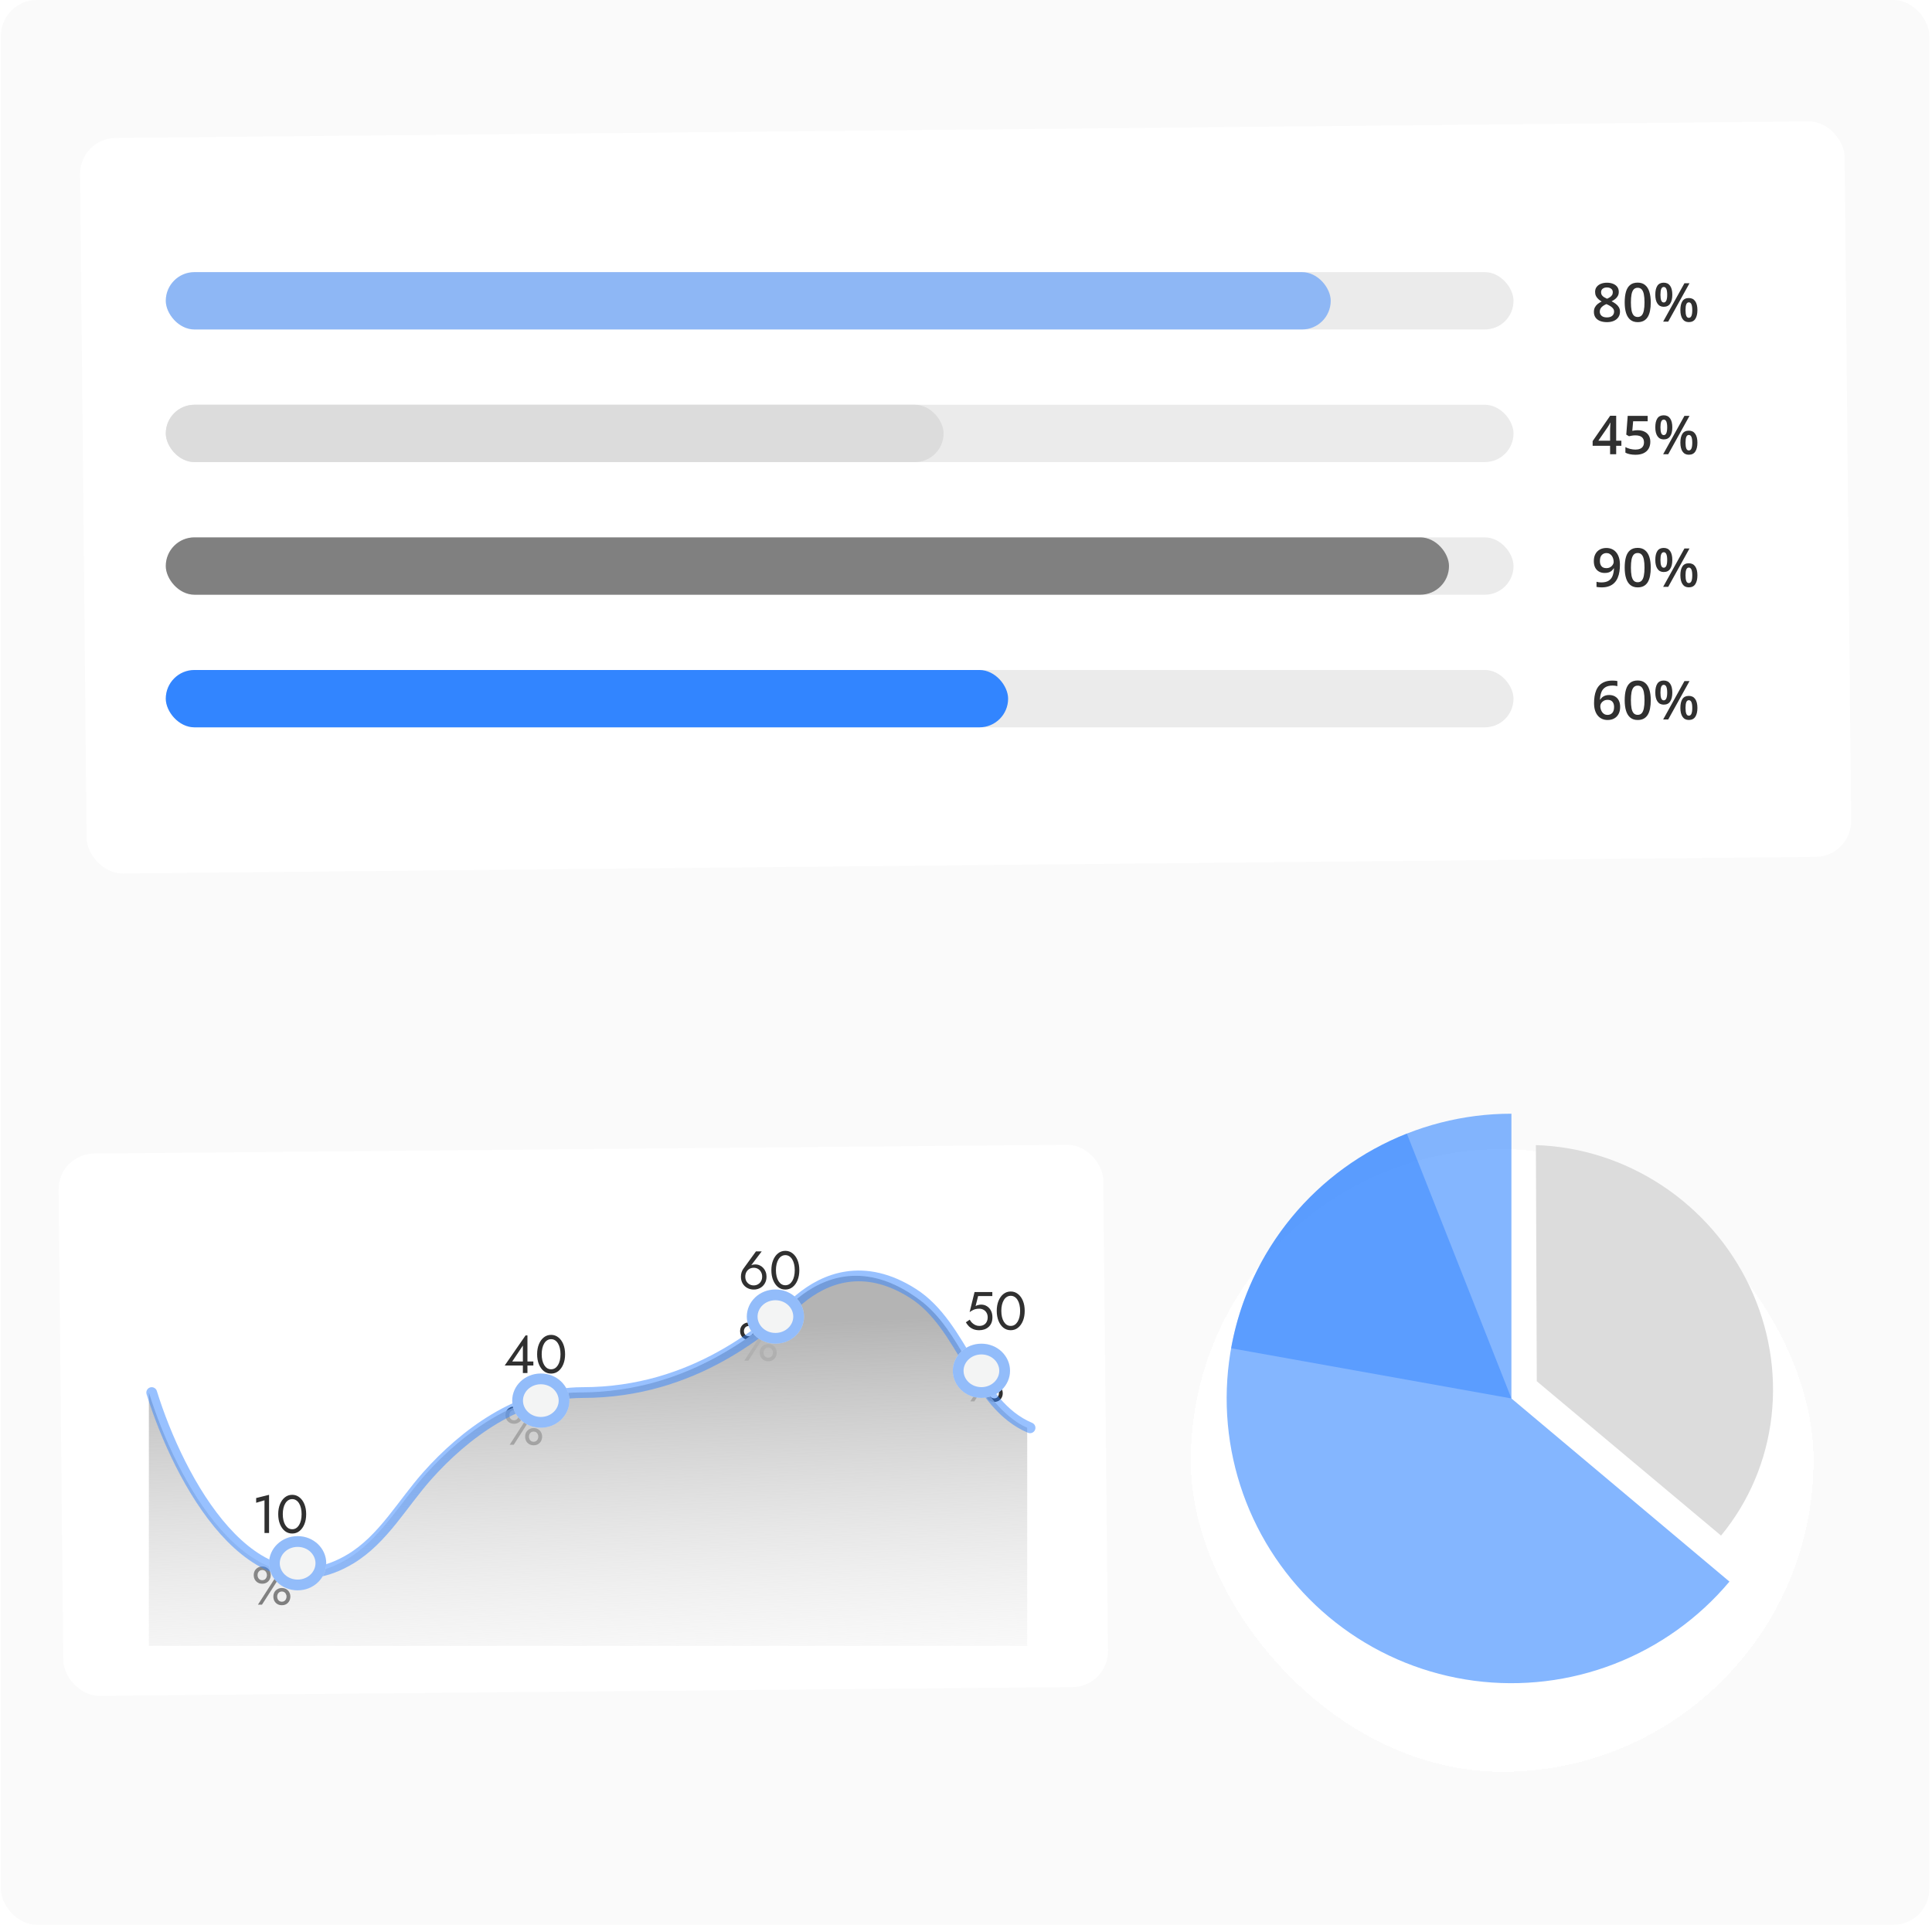 <svg width="539" height="537" viewBox="0 0 539 537" fill="none" xmlns="http://www.w3.org/2000/svg">
<rect x="0.25" width="538" height="537" rx="10" fill="#FAFAFA"/>
<g filter="url(#filter0_bdi_1_2356)">
<rect x="333.939" y="304.874" width="173.739" height="173.739" rx="86.869" transform="rotate(-0.562 333.939 304.874)" fill="white" fill-opacity="0.93" shape-rendering="crispEdges"/>
</g>
<path d="M421.663 310.714C408.307 310.714 395.167 314.081 383.457 320.504C371.747 326.928 361.845 336.2 354.668 347.463C347.49 358.726 343.268 371.617 342.392 384.945C341.515 398.272 344.013 411.605 349.655 423.711C355.296 435.817 363.898 446.305 374.667 454.206C385.435 462.107 398.021 467.166 411.262 468.915C424.503 470.663 437.971 469.045 450.421 464.21C462.871 459.376 473.902 451.48 482.492 441.253L421.663 390.156L421.663 310.714Z" fill="#3285FF" fill-opacity="0.6"/>
<path d="M392.489 316.265C379.89 321.239 368.771 329.353 360.191 339.834C351.611 350.316 345.853 362.817 343.465 376.151L421.663 390.156L392.489 316.265Z" fill="#3285FF" fill-opacity="0.5"/>
<path d="M480.144 428.416C487.934 418.994 492.817 407.462 494.227 395.155C495.638 382.847 493.518 370.267 488.114 358.87C482.71 347.473 474.243 337.725 463.691 330.753C453.139 323.78 440.934 319.869 428.489 319.472L428.739 385.352L480.144 428.416Z" fill="#DCDCDC"/>
<rect width="291.448" height="151.306" rx="10" transform="matrix(1 -0.009 0.01 1 16.25 321.916)" fill="white"/>
<path d="M276.871 367.518C276.871 368.118 276.776 368.643 276.586 369.093C276.396 369.543 276.131 369.918 275.791 370.218C275.451 370.518 275.061 370.743 274.621 370.893C274.181 371.043 273.706 371.118 273.196 371.118C272.556 371.118 271.996 371.018 271.516 370.818C271.046 370.618 270.641 370.353 270.301 370.023C269.971 369.683 269.691 369.313 269.461 368.913L270.541 368.178C270.701 368.478 270.911 368.763 271.171 369.033C271.441 369.293 271.751 369.508 272.101 369.678C272.451 369.838 272.816 369.918 273.196 369.918C273.696 369.918 274.121 369.818 274.471 369.618C274.821 369.418 275.086 369.138 275.266 368.778C275.456 368.418 275.551 367.998 275.551 367.518C275.551 367.038 275.446 366.618 275.236 366.258C275.036 365.898 274.756 365.618 274.396 365.418C274.046 365.218 273.646 365.118 273.196 365.118C272.866 365.118 272.561 365.148 272.281 365.208C272.011 365.258 271.736 365.353 271.456 365.493C271.186 365.623 270.871 365.813 270.511 366.063L271.891 360.468H276.841V361.593H272.881L272.176 364.368C272.426 364.238 272.681 364.143 272.941 364.083C273.211 364.013 273.476 363.978 273.736 363.978C274.336 363.978 274.871 364.128 275.341 364.428C275.821 364.728 276.196 365.143 276.466 365.673C276.736 366.203 276.871 366.818 276.871 367.518ZM279.353 365.718C279.353 366.328 279.413 366.893 279.533 367.413C279.653 367.923 279.828 368.368 280.058 368.748C280.288 369.118 280.563 369.408 280.883 369.618C281.213 369.818 281.578 369.918 281.978 369.918C282.388 369.918 282.753 369.818 283.073 369.618C283.393 369.408 283.668 369.118 283.898 368.748C284.128 368.368 284.303 367.923 284.423 367.413C284.543 366.893 284.603 366.328 284.603 365.718C284.603 365.108 284.543 364.548 284.423 364.038C284.303 363.518 284.128 363.073 283.898 362.703C283.668 362.323 283.393 362.033 283.073 361.833C282.753 361.623 282.388 361.518 281.978 361.518C281.578 361.518 281.213 361.623 280.883 361.833C280.563 362.033 280.288 362.323 280.058 362.703C279.828 363.073 279.653 363.518 279.533 364.038C279.413 364.548 279.353 365.108 279.353 365.718ZM278.078 365.718C278.078 364.668 278.243 363.738 278.573 362.928C278.903 362.118 279.358 361.483 279.938 361.023C280.528 360.553 281.208 360.318 281.978 360.318C282.748 360.318 283.423 360.553 284.003 361.023C284.593 361.483 285.053 362.118 285.383 362.928C285.713 363.738 285.878 364.668 285.878 365.718C285.878 366.768 285.713 367.698 285.383 368.508C285.053 369.318 284.593 369.958 284.003 370.428C283.423 370.888 282.748 371.118 281.978 371.118C281.208 371.118 280.528 370.888 279.938 370.428C279.358 369.958 278.903 369.318 278.573 368.508C278.243 367.698 278.078 366.768 278.078 365.718ZM269.536 382.718C269.536 382.268 269.631 381.863 269.821 381.503C270.021 381.143 270.301 380.858 270.661 380.648C271.021 380.428 271.436 380.318 271.906 380.318C272.386 380.318 272.801 380.428 273.151 380.648C273.511 380.858 273.786 381.143 273.976 381.503C274.176 381.863 274.276 382.268 274.276 382.718C274.276 383.158 274.176 383.563 273.976 383.933C273.786 384.293 273.511 384.583 273.151 384.803C272.801 385.013 272.386 385.118 271.906 385.118C271.436 385.118 271.021 385.013 270.661 384.803C270.301 384.583 270.021 384.293 269.821 383.933C269.631 383.563 269.536 383.158 269.536 382.718ZM270.601 382.718C270.601 382.968 270.651 383.203 270.751 383.423C270.861 383.643 271.011 383.818 271.201 383.948C271.401 384.078 271.636 384.143 271.906 384.143C272.186 384.143 272.421 384.078 272.611 383.948C272.801 383.818 272.946 383.643 273.046 383.423C273.156 383.203 273.211 382.968 273.211 382.718C273.211 382.458 273.156 382.223 273.046 382.013C272.946 381.793 272.801 381.618 272.611 381.488C272.421 381.358 272.186 381.293 271.906 381.293C271.636 381.293 271.401 381.358 271.201 381.488C271.011 381.618 270.861 381.793 270.751 382.013C270.651 382.223 270.601 382.458 270.601 382.718ZM275.011 388.718C275.011 388.268 275.106 387.863 275.296 387.503C275.496 387.143 275.776 386.858 276.136 386.648C276.496 386.428 276.911 386.318 277.381 386.318C277.861 386.318 278.276 386.428 278.626 386.648C278.986 386.858 279.261 387.143 279.451 387.503C279.651 387.863 279.751 388.268 279.751 388.718C279.751 389.158 279.651 389.563 279.451 389.933C279.261 390.293 278.986 390.583 278.626 390.803C278.276 391.013 277.861 391.118 277.381 391.118C276.911 391.118 276.496 391.013 276.136 390.803C275.776 390.583 275.496 390.293 275.296 389.933C275.106 389.563 275.011 389.158 275.011 388.718ZM276.076 388.718C276.076 388.968 276.126 389.203 276.226 389.423C276.336 389.643 276.486 389.818 276.676 389.948C276.876 390.078 277.111 390.143 277.381 390.143C277.661 390.143 277.896 390.078 278.086 389.948C278.276 389.818 278.421 389.643 278.521 389.423C278.631 389.203 278.686 388.968 278.686 388.718C278.686 388.458 278.631 388.223 278.521 388.013C278.421 387.793 278.276 387.618 278.086 387.488C277.896 387.358 277.661 387.293 277.381 387.293C277.111 387.293 276.876 387.358 276.676 387.488C276.486 387.618 276.336 387.793 276.226 388.013C276.126 388.223 276.076 388.458 276.076 388.718ZM277.456 380.468H278.581L271.831 390.968H270.706L277.456 380.468Z" fill="#303030"/>
<path d="M207.922 356.172C207.922 356.652 208.022 357.077 208.222 357.447C208.432 357.807 208.712 358.092 209.062 358.302C209.422 358.512 209.827 358.617 210.277 358.617C210.727 358.617 211.127 358.512 211.477 358.302C211.837 358.092 212.117 357.807 212.317 357.447C212.527 357.077 212.632 356.652 212.632 356.172C212.632 355.692 212.527 355.267 212.317 354.897C212.117 354.517 211.837 354.222 211.477 354.012C211.127 353.802 210.727 353.697 210.277 353.697C209.827 353.697 209.422 353.802 209.062 354.012C208.712 354.222 208.432 354.517 208.222 354.897C208.022 355.267 207.922 355.692 207.922 356.172ZM210.907 349.122H212.512L209.227 353.457L209.137 353.382C209.337 353.132 209.567 352.967 209.827 352.887C210.097 352.807 210.402 352.767 210.742 352.767C211.172 352.767 211.572 352.852 211.942 353.022C212.322 353.192 212.652 353.432 212.932 353.742C213.222 354.052 213.447 354.417 213.607 354.837C213.767 355.247 213.847 355.692 213.847 356.172C213.847 356.892 213.687 357.522 213.367 358.062C213.057 358.602 212.632 359.022 212.092 359.322C211.562 359.622 210.957 359.772 210.277 359.772C209.607 359.772 209.002 359.622 208.462 359.322C207.922 359.022 207.492 358.602 207.172 358.062C206.862 357.522 206.707 356.892 206.707 356.172C206.707 355.742 206.767 355.342 206.887 354.972C207.007 354.602 207.167 354.277 207.367 353.997L210.907 349.122ZM216.474 354.372C216.474 354.982 216.534 355.547 216.654 356.067C216.774 356.577 216.949 357.022 217.179 357.402C217.409 357.772 217.684 358.062 218.004 358.272C218.334 358.472 218.699 358.572 219.099 358.572C219.509 358.572 219.874 358.472 220.194 358.272C220.514 358.062 220.789 357.772 221.019 357.402C221.249 357.022 221.424 356.577 221.544 356.067C221.664 355.547 221.724 354.982 221.724 354.372C221.724 353.762 221.664 353.202 221.544 352.692C221.424 352.172 221.249 351.727 221.019 351.357C220.789 350.977 220.514 350.687 220.194 350.487C219.874 350.277 219.509 350.172 219.099 350.172C218.699 350.172 218.334 350.277 218.004 350.487C217.684 350.687 217.409 350.977 217.179 351.357C216.949 351.727 216.774 352.172 216.654 352.692C216.534 353.202 216.474 353.762 216.474 354.372ZM215.199 354.372C215.199 353.322 215.364 352.392 215.694 351.582C216.024 350.772 216.479 350.137 217.059 349.677C217.649 349.207 218.329 348.972 219.099 348.972C219.869 348.972 220.544 349.207 221.124 349.677C221.714 350.137 222.174 350.772 222.504 351.582C222.834 352.392 222.999 353.322 222.999 354.372C222.999 355.422 222.834 356.352 222.504 357.162C222.174 357.972 221.714 358.612 221.124 359.082C220.544 359.542 219.869 359.772 219.099 359.772C218.329 359.772 217.649 359.542 217.059 359.082C216.479 358.612 216.024 357.972 215.694 357.162C215.364 356.352 215.199 355.422 215.199 354.372ZM206.482 371.372C206.482 370.922 206.577 370.517 206.767 370.157C206.967 369.797 207.247 369.512 207.607 369.302C207.967 369.082 208.382 368.972 208.852 368.972C209.332 368.972 209.747 369.082 210.097 369.302C210.457 369.512 210.732 369.797 210.922 370.157C211.122 370.517 211.222 370.922 211.222 371.372C211.222 371.812 211.122 372.217 210.922 372.587C210.732 372.947 210.457 373.237 210.097 373.457C209.747 373.667 209.332 373.772 208.852 373.772C208.382 373.772 207.967 373.667 207.607 373.457C207.247 373.237 206.967 372.947 206.767 372.587C206.577 372.217 206.482 371.812 206.482 371.372ZM207.547 371.372C207.547 371.622 207.597 371.857 207.697 372.077C207.807 372.297 207.957 372.472 208.147 372.602C208.347 372.732 208.582 372.797 208.852 372.797C209.132 372.797 209.367 372.732 209.557 372.602C209.747 372.472 209.892 372.297 209.992 372.077C210.102 371.857 210.157 371.622 210.157 371.372C210.157 371.112 210.102 370.877 209.992 370.667C209.892 370.447 209.747 370.272 209.557 370.142C209.367 370.012 209.132 369.947 208.852 369.947C208.582 369.947 208.347 370.012 208.147 370.142C207.957 370.272 207.807 370.447 207.697 370.667C207.597 370.877 207.547 371.112 207.547 371.372ZM211.957 377.372C211.957 376.922 212.052 376.517 212.242 376.157C212.442 375.797 212.722 375.512 213.082 375.302C213.442 375.082 213.857 374.972 214.327 374.972C214.807 374.972 215.222 375.082 215.572 375.302C215.932 375.512 216.207 375.797 216.397 376.157C216.597 376.517 216.697 376.922 216.697 377.372C216.697 377.812 216.597 378.217 216.397 378.587C216.207 378.947 215.932 379.237 215.572 379.457C215.222 379.667 214.807 379.772 214.327 379.772C213.857 379.772 213.442 379.667 213.082 379.457C212.722 379.237 212.442 378.947 212.242 378.587C212.052 378.217 211.957 377.812 211.957 377.372ZM213.022 377.372C213.022 377.622 213.072 377.857 213.172 378.077C213.282 378.297 213.432 378.472 213.622 378.602C213.822 378.732 214.057 378.797 214.327 378.797C214.607 378.797 214.842 378.732 215.032 378.602C215.222 378.472 215.367 378.297 215.467 378.077C215.577 377.857 215.632 377.622 215.632 377.372C215.632 377.112 215.577 376.877 215.467 376.667C215.367 376.447 215.222 376.272 215.032 376.142C214.842 376.012 214.607 375.947 214.327 375.947C214.057 375.947 213.822 376.012 213.622 376.142C213.432 376.272 213.282 376.447 213.172 376.667C213.072 376.877 213.022 377.112 213.022 377.372ZM214.402 369.122H215.527L208.777 379.622H207.652L214.402 369.122Z" fill="#303030"/>
<path d="M140.805 380.968L146.625 372.568H147.15V383.068H145.875V380.428V380.263V375.403L142.905 379.843H146.4H146.655H148.8V380.968H140.805ZM151.125 377.818C151.125 378.428 151.185 378.993 151.305 379.513C151.425 380.023 151.6 380.468 151.83 380.848C152.06 381.218 152.335 381.508 152.655 381.718C152.985 381.918 153.35 382.018 153.75 382.018C154.16 382.018 154.525 381.918 154.845 381.718C155.165 381.508 155.44 381.218 155.67 380.848C155.9 380.468 156.075 380.023 156.195 379.513C156.315 378.993 156.375 378.428 156.375 377.818C156.375 377.208 156.315 376.648 156.195 376.138C156.075 375.618 155.9 375.173 155.67 374.803C155.44 374.423 155.165 374.133 154.845 373.933C154.525 373.723 154.16 373.618 153.75 373.618C153.35 373.618 152.985 373.723 152.655 373.933C152.335 374.133 152.06 374.423 151.83 374.803C151.6 375.173 151.425 375.618 151.305 376.138C151.185 376.648 151.125 377.208 151.125 377.818ZM149.85 377.818C149.85 376.768 150.015 375.838 150.345 375.028C150.675 374.218 151.13 373.583 151.71 373.123C152.3 372.653 152.98 372.418 153.75 372.418C154.52 372.418 155.195 372.653 155.775 373.123C156.365 373.583 156.825 374.218 157.155 375.028C157.485 375.838 157.65 376.768 157.65 377.818C157.65 378.868 157.485 379.798 157.155 380.608C156.825 381.418 156.365 382.058 155.775 382.528C155.195 382.988 154.52 383.218 153.75 383.218C152.98 383.218 152.3 382.988 151.71 382.528C151.13 382.058 150.675 381.418 150.345 380.608C150.015 379.798 149.85 378.868 149.85 377.818ZM141.03 394.818C141.03 394.368 141.125 393.963 141.315 393.603C141.515 393.243 141.795 392.958 142.155 392.748C142.515 392.528 142.93 392.418 143.4 392.418C143.88 392.418 144.295 392.528 144.645 392.748C145.005 392.958 145.28 393.243 145.47 393.603C145.67 393.963 145.77 394.368 145.77 394.818C145.77 395.258 145.67 395.663 145.47 396.033C145.28 396.393 145.005 396.683 144.645 396.903C144.295 397.113 143.88 397.218 143.4 397.218C142.93 397.218 142.515 397.113 142.155 396.903C141.795 396.683 141.515 396.393 141.315 396.033C141.125 395.663 141.03 395.258 141.03 394.818ZM142.095 394.818C142.095 395.068 142.145 395.303 142.245 395.523C142.355 395.743 142.505 395.918 142.695 396.048C142.895 396.178 143.13 396.243 143.4 396.243C143.68 396.243 143.915 396.178 144.105 396.048C144.295 395.918 144.44 395.743 144.54 395.523C144.65 395.303 144.705 395.068 144.705 394.818C144.705 394.558 144.65 394.323 144.54 394.113C144.44 393.893 144.295 393.718 144.105 393.588C143.915 393.458 143.68 393.393 143.4 393.393C143.13 393.393 142.895 393.458 142.695 393.588C142.505 393.718 142.355 393.893 142.245 394.113C142.145 394.323 142.095 394.558 142.095 394.818ZM146.505 400.818C146.505 400.368 146.6 399.963 146.79 399.603C146.99 399.243 147.27 398.958 147.63 398.748C147.99 398.528 148.405 398.418 148.875 398.418C149.355 398.418 149.77 398.528 150.12 398.748C150.48 398.958 150.755 399.243 150.945 399.603C151.145 399.963 151.245 400.368 151.245 400.818C151.245 401.258 151.145 401.663 150.945 402.033C150.755 402.393 150.48 402.683 150.12 402.903C149.77 403.113 149.355 403.218 148.875 403.218C148.405 403.218 147.99 403.113 147.63 402.903C147.27 402.683 146.99 402.393 146.79 402.033C146.6 401.663 146.505 401.258 146.505 400.818ZM147.57 400.818C147.57 401.068 147.62 401.303 147.72 401.523C147.83 401.743 147.98 401.918 148.17 402.048C148.37 402.178 148.605 402.243 148.875 402.243C149.155 402.243 149.39 402.178 149.58 402.048C149.77 401.918 149.915 401.743 150.015 401.523C150.125 401.303 150.18 401.068 150.18 400.818C150.18 400.558 150.125 400.323 150.015 400.113C149.915 399.893 149.77 399.718 149.58 399.588C149.39 399.458 149.155 399.393 148.875 399.393C148.605 399.393 148.37 399.458 148.17 399.588C147.98 399.718 147.83 399.893 147.72 400.113C147.62 400.323 147.57 400.558 147.57 400.818ZM148.95 392.568H150.075L143.325 403.068H142.2L148.95 392.568Z" fill="#303030"/>
<path d="M71.465 419.262V417.942L75.065 417.042V427.692H73.79V418.572L71.465 419.262ZM78.893 422.442C78.893 423.052 78.953 423.617 79.073 424.137C79.193 424.647 79.368 425.092 79.598 425.472C79.828 425.842 80.103 426.132 80.423 426.342C80.753 426.542 81.118 426.642 81.518 426.642C81.928 426.642 82.293 426.542 82.613 426.342C82.933 426.132 83.208 425.842 83.438 425.472C83.668 425.092 83.843 424.647 83.963 424.137C84.083 423.617 84.143 423.052 84.143 422.442C84.143 421.832 84.083 421.272 83.963 420.762C83.843 420.242 83.668 419.797 83.438 419.427C83.208 419.047 82.933 418.757 82.613 418.557C82.293 418.347 81.928 418.242 81.518 418.242C81.118 418.242 80.753 418.347 80.423 418.557C80.103 418.757 79.828 419.047 79.598 419.427C79.368 419.797 79.193 420.242 79.073 420.762C78.953 421.272 78.893 421.832 78.893 422.442ZM77.618 422.442C77.618 421.392 77.783 420.462 78.113 419.652C78.443 418.842 78.898 418.207 79.478 417.747C80.068 417.277 80.748 417.042 81.518 417.042C82.288 417.042 82.963 417.277 83.543 417.747C84.133 418.207 84.593 418.842 84.923 419.652C85.253 420.462 85.418 421.392 85.418 422.442C85.418 423.492 85.253 424.422 84.923 425.232C84.593 426.042 84.133 426.682 83.543 427.152C82.963 427.612 82.288 427.842 81.518 427.842C80.748 427.842 80.068 427.612 79.478 427.152C78.898 426.682 78.443 426.042 78.113 425.232C77.783 424.422 77.618 423.492 77.618 422.442ZM70.79 439.442C70.79 438.992 70.885 438.587 71.075 438.227C71.275 437.867 71.555 437.582 71.915 437.372C72.275 437.152 72.69 437.042 73.16 437.042C73.64 437.042 74.055 437.152 74.405 437.372C74.765 437.582 75.04 437.867 75.23 438.227C75.43 438.587 75.53 438.992 75.53 439.442C75.53 439.882 75.43 440.287 75.23 440.657C75.04 441.017 74.765 441.307 74.405 441.527C74.055 441.737 73.64 441.842 73.16 441.842C72.69 441.842 72.275 441.737 71.915 441.527C71.555 441.307 71.275 441.017 71.075 440.657C70.885 440.287 70.79 439.882 70.79 439.442ZM71.855 439.442C71.855 439.692 71.905 439.927 72.005 440.147C72.115 440.367 72.265 440.542 72.455 440.672C72.655 440.802 72.89 440.867 73.16 440.867C73.44 440.867 73.675 440.802 73.865 440.672C74.055 440.542 74.2 440.367 74.3 440.147C74.41 439.927 74.465 439.692 74.465 439.442C74.465 439.182 74.41 438.947 74.3 438.737C74.2 438.517 74.055 438.342 73.865 438.212C73.675 438.082 73.44 438.017 73.16 438.017C72.89 438.017 72.655 438.082 72.455 438.212C72.265 438.342 72.115 438.517 72.005 438.737C71.905 438.947 71.855 439.182 71.855 439.442ZM76.265 445.442C76.265 444.992 76.36 444.587 76.55 444.227C76.75 443.867 77.03 443.582 77.39 443.372C77.75 443.152 78.165 443.042 78.635 443.042C79.115 443.042 79.53 443.152 79.88 443.372C80.24 443.582 80.515 443.867 80.705 444.227C80.905 444.587 81.005 444.992 81.005 445.442C81.005 445.882 80.905 446.287 80.705 446.657C80.515 447.017 80.24 447.307 79.88 447.527C79.53 447.737 79.115 447.842 78.635 447.842C78.165 447.842 77.75 447.737 77.39 447.527C77.03 447.307 76.75 447.017 76.55 446.657C76.36 446.287 76.265 445.882 76.265 445.442ZM77.33 445.442C77.33 445.692 77.38 445.927 77.48 446.147C77.59 446.367 77.74 446.542 77.93 446.672C78.13 446.802 78.365 446.867 78.635 446.867C78.915 446.867 79.15 446.802 79.34 446.672C79.53 446.542 79.675 446.367 79.775 446.147C79.885 445.927 79.94 445.692 79.94 445.442C79.94 445.182 79.885 444.947 79.775 444.737C79.675 444.517 79.53 444.342 79.34 444.212C79.15 444.082 78.915 444.017 78.635 444.017C78.365 444.017 78.13 444.082 77.93 444.212C77.74 444.342 77.59 444.517 77.48 444.737C77.38 444.947 77.33 445.182 77.33 445.442ZM78.71 437.192H79.835L73.085 447.692H71.96L78.71 437.192Z" fill="#303030"/>
<path d="M96.322 435.288C69.348 450.718 49.043 412.686 41.531 388.486V459.194H286.577V398.317C285.549 397.884 284.576 397.347 283.656 396.727C271.589 388.604 268.325 371.461 256.682 362.741C241.54 351.398 229.617 356.349 222.322 362.396C212.744 370.336 193.188 388.486 161.659 388.486C144.18 388.486 129.013 399.986 119.002 411.033C111.522 419.286 105.991 429.757 96.322 435.288Z" fill="url(#paint0_linear_1_2356)"/>
<path d="M42.324 388.517C49.897 412.912 70.469 451.362 97.767 434.937C106.89 429.448 112.211 419.561 119.299 411.616C129.301 400.405 144.682 388.517 162.453 388.517C193.981 388.517 213.537 370.368 223.116 362.427C229.966 356.748 240.899 352.036 254.747 360.879C268.861 369.892 271.936 391.849 287.37 398.348V398.348" stroke="#3285FF" stroke-opacity="0.5" stroke-width="3" stroke-linecap="round"/>
<ellipse cx="150.883" cy="390.76" rx="7.982" ry="7.562" fill="#F3F4F4"/>
<path d="M157.365 390.76C157.365 394.032 154.54 396.822 150.883 396.822C147.226 396.822 144.401 394.032 144.401 390.76C144.401 387.487 147.226 384.697 150.883 384.697C154.54 384.697 157.365 387.487 157.365 390.76Z" stroke="#3285FF" stroke-opacity="0.5" stroke-width="3"/>
<ellipse cx="216.331" cy="367.316" rx="7.982" ry="7.562" fill="#F3F4F4"/>
<path d="M222.813 367.316C222.813 370.589 219.989 373.378 216.331 373.378C212.674 373.378 209.849 370.589 209.849 367.316C209.849 364.043 212.674 361.254 216.331 361.254C219.989 361.254 222.813 364.043 222.813 367.316Z" stroke="#3285FF" stroke-opacity="0.5" stroke-width="3"/>
<ellipse cx="83.035" cy="436.131" rx="7.982" ry="7.562" fill="#F3F4F4"/>
<path d="M89.517 436.131C89.517 439.404 86.692 442.194 83.035 442.194C79.378 442.194 76.553 439.404 76.553 436.131C76.553 432.858 79.378 430.069 83.035 430.069C86.692 430.069 89.517 432.858 89.517 436.131Z" stroke="#3285FF" stroke-opacity="0.5" stroke-width="3"/>
<ellipse cx="273.801" cy="382.439" rx="7.982" ry="7.562" fill="#F3F4F4"/>
<path d="M280.282 382.439C280.282 385.712 277.458 388.502 273.801 388.502C270.143 388.502 267.319 385.712 267.319 382.439C267.319 379.167 270.143 376.377 273.801 376.377C277.458 376.377 280.282 379.167 280.282 382.439Z" stroke="#3285FF" stroke-opacity="0.5" stroke-width="3"/>
<rect x="22.25" y="38.591" width="492.296" height="205.213" rx="10" transform="rotate(-0.562 22.25 38.591)" fill="white"/>
<path d="M448.314 78.873C448.934 78.873 449.493 78.97 449.991 79.165C450.489 79.356 450.885 79.642 451.178 80.022C451.471 80.403 451.617 80.874 451.617 81.436C451.617 81.871 451.527 82.249 451.346 82.571C451.17 82.894 450.931 83.177 450.628 83.421C450.326 83.66 449.986 83.873 449.61 84.058C450.03 84.263 450.416 84.5 450.768 84.769C451.124 85.032 451.41 85.342 451.624 85.699C451.844 86.055 451.954 86.473 451.954 86.951C451.954 87.552 451.8 88.072 451.493 88.511C451.19 88.946 450.768 89.283 450.226 89.522C449.684 89.756 449.051 89.874 448.329 89.874C447.552 89.874 446.891 89.759 446.344 89.529C445.797 89.3 445.382 88.973 445.099 88.548C444.815 88.118 444.674 87.606 444.674 87.01C444.674 86.517 444.771 86.089 444.967 85.728C445.162 85.367 445.423 85.054 445.75 84.79C446.082 84.527 446.446 84.305 446.842 84.124C446.505 83.924 446.197 83.699 445.919 83.45C445.641 83.196 445.418 82.906 445.252 82.579C445.091 82.247 445.011 81.863 445.011 81.429C445.011 80.872 445.16 80.406 445.457 80.03C445.755 79.649 446.153 79.361 446.651 79.165C447.154 78.97 447.708 78.873 448.314 78.873ZM446.314 86.944C446.314 87.413 446.48 87.798 446.812 88.101C447.144 88.404 447.64 88.555 448.299 88.555C448.954 88.555 449.452 88.406 449.793 88.108C450.135 87.811 450.306 87.418 450.306 86.929C450.306 86.617 450.218 86.341 450.042 86.102C449.872 85.862 449.64 85.65 449.347 85.464C449.059 85.274 448.739 85.098 448.387 84.937L448.153 84.842C447.772 85.003 447.445 85.186 447.171 85.391C446.898 85.591 446.685 85.818 446.534 86.072C446.388 86.326 446.314 86.617 446.314 86.944ZM448.299 80.198C447.826 80.198 447.435 80.315 447.127 80.55C446.825 80.779 446.673 81.111 446.673 81.546C446.673 81.853 446.747 82.117 446.893 82.337C447.044 82.557 447.247 82.747 447.501 82.908C447.755 83.064 448.036 83.211 448.343 83.348C448.641 83.216 448.91 83.072 449.149 82.915C449.393 82.754 449.586 82.564 449.727 82.344C449.874 82.12 449.947 81.851 449.947 81.539C449.947 81.109 449.793 80.779 449.486 80.55C449.183 80.315 448.788 80.198 448.299 80.198ZM460.538 84.366C460.538 85.23 460.47 86.004 460.333 86.688C460.201 87.366 459.991 87.942 459.703 88.416C459.415 88.89 459.039 89.251 458.575 89.5C458.111 89.749 457.55 89.874 456.891 89.874C456.065 89.874 455.384 89.656 454.847 89.222C454.31 88.782 453.912 88.152 453.653 87.332C453.394 86.507 453.265 85.518 453.265 84.366C453.265 83.213 453.382 82.227 453.617 81.407C453.856 80.582 454.242 79.949 454.774 79.51C455.306 79.07 456.012 78.851 456.891 78.851C457.721 78.851 458.404 79.07 458.941 79.51C459.483 79.944 459.884 80.574 460.143 81.399C460.406 82.22 460.538 83.209 460.538 84.366ZM455.001 84.366C455.001 85.269 455.06 86.023 455.177 86.629C455.299 87.234 455.499 87.689 455.777 87.991C456.056 88.289 456.427 88.438 456.891 88.438C457.354 88.438 457.726 88.289 458.004 87.991C458.282 87.693 458.482 87.242 458.604 86.636C458.731 86.031 458.795 85.274 458.795 84.366C458.795 83.467 458.734 82.715 458.612 82.11C458.49 81.504 458.289 81.05 458.011 80.748C457.733 80.44 457.359 80.286 456.891 80.286C456.422 80.286 456.048 80.44 455.77 80.748C455.497 81.05 455.299 81.504 455.177 82.11C455.06 82.715 455.001 83.467 455.001 84.366ZM464.156 78.865C464.942 78.865 465.538 79.158 465.943 79.744C466.349 80.325 466.551 81.148 466.551 82.212C466.551 83.272 466.356 84.1 465.965 84.695C465.58 85.291 464.977 85.589 464.156 85.589C463.39 85.589 462.806 85.291 462.406 84.695C462.005 84.1 461.805 83.272 461.805 82.212C461.805 81.148 461.993 80.325 462.369 79.744C462.75 79.158 463.346 78.865 464.156 78.865ZM464.164 80.066C463.846 80.066 463.612 80.245 463.46 80.601C463.314 80.957 463.241 81.497 463.241 82.22C463.241 82.938 463.314 83.48 463.46 83.846C463.612 84.207 463.846 84.388 464.164 84.388C464.486 84.388 464.725 84.207 464.881 83.846C465.042 83.484 465.123 82.942 465.123 82.22C465.123 81.502 465.045 80.965 464.889 80.608C464.732 80.247 464.491 80.066 464.164 80.066ZM471.349 79.019L465.409 89.727H463.995L469.935 79.019H471.349ZM471.151 83.15C471.937 83.15 472.533 83.443 472.938 84.029C473.348 84.61 473.553 85.433 473.553 86.497C473.553 87.552 473.358 88.377 472.967 88.973C472.581 89.568 471.976 89.866 471.151 89.866C470.384 89.866 469.801 89.568 469.4 88.973C469 88.377 468.8 87.552 468.8 86.497C468.8 85.433 468.988 84.61 469.364 84.029C469.745 83.443 470.34 83.15 471.151 83.15ZM471.158 84.351C470.841 84.351 470.606 84.529 470.455 84.886C470.309 85.242 470.235 85.782 470.235 86.504C470.235 87.222 470.309 87.764 470.455 88.13C470.606 88.492 470.841 88.672 471.158 88.672C471.485 88.672 471.727 88.494 471.883 88.138C472.039 87.776 472.118 87.232 472.118 86.504C472.118 85.787 472.039 85.249 471.883 84.893C471.727 84.532 471.485 84.351 471.158 84.351Z" fill="#303030"/>
<rect x="46.25" y="75.921" width="376" height="16" rx="8" fill="#EBEBEB"/>
<rect x="46.25" y="75.921" width="325" height="16" rx="8" fill="#3285FF" fill-opacity="0.5"/>
<path d="M452.342 124.376H450.892V126.727H449.193V124.376H444.322V123.072L449.215 115.99H450.892V122.948H452.342V124.376ZM449.193 122.948V120.289C449.193 120.069 449.195 119.847 449.2 119.623C449.21 119.393 449.22 119.173 449.229 118.963C449.239 118.753 449.249 118.561 449.259 118.385C449.268 118.204 449.276 118.055 449.281 117.938H449.222C449.129 118.133 449.027 118.333 448.914 118.539C448.802 118.739 448.683 118.934 448.556 119.125L445.919 122.948H449.193ZM456.927 120.033C457.616 120.033 458.221 120.157 458.744 120.406C459.271 120.65 459.681 121.012 459.974 121.49C460.267 121.964 460.414 122.545 460.414 123.233C460.414 123.985 460.255 124.635 459.937 125.182C459.62 125.724 459.154 126.141 458.539 126.434C457.923 126.727 457.174 126.874 456.29 126.874C455.728 126.874 455.204 126.825 454.715 126.727C454.232 126.629 453.814 126.483 453.463 126.288V124.735C453.829 124.94 454.268 125.108 454.781 125.24C455.294 125.367 455.785 125.431 456.253 125.431C456.751 125.431 457.179 125.357 457.535 125.211C457.892 125.064 458.165 124.84 458.355 124.537C458.551 124.234 458.648 123.851 458.648 123.387C458.648 122.772 458.451 122.298 458.055 121.966C457.664 121.629 457.052 121.461 456.217 121.461C455.924 121.461 455.611 121.488 455.279 121.542C454.952 121.59 454.679 121.644 454.459 121.703L453.705 121.256L454.107 116.019H459.674V117.535H455.623L455.389 120.201C455.565 120.162 455.775 120.125 456.019 120.091C456.263 120.052 456.566 120.033 456.927 120.033ZM464.156 115.865C464.942 115.865 465.538 116.158 465.943 116.744C466.349 117.325 466.551 118.148 466.551 119.212C466.551 120.272 466.356 121.1 465.965 121.695C465.58 122.291 464.977 122.589 464.156 122.589C463.39 122.589 462.806 122.291 462.406 121.695C462.005 121.1 461.805 120.272 461.805 119.212C461.805 118.148 461.993 117.325 462.369 116.744C462.75 116.158 463.346 115.865 464.156 115.865ZM464.164 117.066C463.846 117.066 463.612 117.245 463.46 117.601C463.314 117.958 463.241 118.497 463.241 119.22C463.241 119.938 463.314 120.479 463.46 120.846C463.612 121.207 463.846 121.388 464.164 121.388C464.486 121.388 464.725 121.207 464.881 120.846C465.042 120.484 465.123 119.942 465.123 119.22C465.123 118.502 465.045 117.965 464.889 117.608C464.732 117.247 464.491 117.066 464.164 117.066ZM471.349 116.019L465.409 126.727H463.995L469.935 116.019H471.349ZM471.151 120.15C471.937 120.15 472.533 120.443 472.938 121.029C473.348 121.61 473.553 122.433 473.553 123.497C473.553 124.552 473.358 125.377 472.967 125.973C472.581 126.568 471.976 126.866 471.151 126.866C470.384 126.866 469.801 126.568 469.4 125.973C469 125.377 468.8 124.552 468.8 123.497C468.8 122.433 468.988 121.61 469.364 121.029C469.745 120.443 470.34 120.15 471.151 120.15ZM471.158 121.351C470.841 121.351 470.606 121.529 470.455 121.886C470.309 122.242 470.235 122.782 470.235 123.504C470.235 124.222 470.309 124.764 470.455 125.13C470.606 125.492 470.841 125.672 471.158 125.672C471.485 125.672 471.727 125.494 471.883 125.138C472.039 124.776 472.118 124.232 472.118 123.504C472.118 122.787 472.039 122.25 471.883 121.893C471.727 121.532 471.485 121.351 471.158 121.351Z" fill="#303030"/>
<rect x="46.25" y="112.921" width="376" height="16" rx="8" fill="#EBEBEB"/>
<rect x="46.25" y="112.921" width="217" height="16" rx="8" fill="#DCDCDC"/>
<path d="M451.939 157.582C451.939 158.217 451.893 158.839 451.8 159.45C451.712 160.06 451.556 160.631 451.331 161.164C451.112 161.696 450.807 162.167 450.416 162.577C450.03 162.982 449.542 163.3 448.951 163.529C448.36 163.759 447.647 163.874 446.812 163.874C446.602 163.874 446.358 163.861 446.08 163.837C445.807 163.817 445.582 163.788 445.406 163.749V162.313C445.592 162.367 445.799 162.411 446.029 162.445C446.263 162.475 446.495 162.489 446.725 162.489C447.628 162.489 448.331 162.321 448.834 161.984C449.342 161.647 449.701 161.183 449.911 160.592C450.125 160.001 450.247 159.33 450.277 158.578H450.189C450.047 158.812 449.869 159.027 449.654 159.223C449.439 159.413 449.173 159.567 448.856 159.684C448.539 159.796 448.153 159.853 447.699 159.853C447.083 159.853 446.546 159.723 446.087 159.464C445.633 159.206 445.279 158.83 445.025 158.336C444.776 157.838 444.652 157.24 444.652 156.542C444.652 155.785 444.796 155.133 445.084 154.586C445.372 154.04 445.78 153.62 446.307 153.327C446.834 153.029 447.455 152.88 448.167 152.88C448.705 152.88 449.2 152.978 449.654 153.173C450.113 153.363 450.514 153.656 450.855 154.052C451.197 154.442 451.463 154.933 451.654 155.524C451.844 156.11 451.939 156.796 451.939 157.582ZM448.189 154.301C447.647 154.301 447.206 154.484 446.864 154.85C446.522 155.211 446.351 155.768 446.351 156.52C446.351 157.13 446.497 157.614 446.79 157.97C447.083 158.327 447.533 158.505 448.138 158.505C448.558 158.505 448.919 158.419 449.222 158.249C449.53 158.073 449.767 157.851 449.933 157.582C450.103 157.313 450.189 157.04 450.189 156.762C450.189 156.474 450.147 156.186 450.064 155.897C449.986 155.609 449.864 155.346 449.698 155.106C449.532 154.867 449.322 154.674 449.068 154.528C448.819 154.376 448.526 154.301 448.189 154.301ZM460.538 158.366C460.538 159.23 460.47 160.004 460.333 160.688C460.201 161.366 459.991 161.942 459.703 162.416C459.415 162.89 459.039 163.251 458.575 163.5C458.111 163.749 457.55 163.874 456.891 163.874C456.065 163.874 455.384 163.656 454.847 163.222C454.31 162.782 453.912 162.152 453.653 161.332C453.394 160.507 453.265 159.518 453.265 158.366C453.265 157.213 453.382 156.227 453.617 155.407C453.856 154.582 454.242 153.949 454.774 153.51C455.306 153.07 456.012 152.851 456.891 152.851C457.721 152.851 458.404 153.07 458.941 153.51C459.483 153.944 459.884 154.574 460.143 155.399C460.406 156.22 460.538 157.208 460.538 158.366ZM455.001 158.366C455.001 159.269 455.06 160.023 455.177 160.629C455.299 161.234 455.499 161.688 455.777 161.991C456.056 162.289 456.427 162.438 456.891 162.438C457.354 162.438 457.726 162.289 458.004 161.991C458.282 161.693 458.482 161.242 458.604 160.636C458.731 160.031 458.795 159.274 458.795 158.366C458.795 157.467 458.734 156.715 458.612 156.11C458.49 155.504 458.289 155.05 458.011 154.748C457.733 154.44 457.359 154.286 456.891 154.286C456.422 154.286 456.048 154.44 455.77 154.748C455.497 155.05 455.299 155.504 455.177 156.11C455.06 156.715 455.001 157.467 455.001 158.366ZM464.156 152.865C464.942 152.865 465.538 153.158 465.943 153.744C466.349 154.325 466.551 155.148 466.551 156.212C466.551 157.272 466.356 158.1 465.965 158.695C465.58 159.291 464.977 159.589 464.156 159.589C463.39 159.589 462.806 159.291 462.406 158.695C462.005 158.1 461.805 157.272 461.805 156.212C461.805 155.148 461.993 154.325 462.369 153.744C462.75 153.158 463.346 152.865 464.156 152.865ZM464.164 154.066C463.846 154.066 463.612 154.245 463.46 154.601C463.314 154.958 463.241 155.497 463.241 156.22C463.241 156.938 463.314 157.479 463.46 157.846C463.612 158.207 463.846 158.388 464.164 158.388C464.486 158.388 464.725 158.207 464.881 157.846C465.042 157.484 465.123 156.942 465.123 156.22C465.123 155.502 465.045 154.965 464.889 154.608C464.732 154.247 464.491 154.066 464.164 154.066ZM471.349 153.019L465.409 163.727H463.995L469.935 153.019H471.349ZM471.151 157.15C471.937 157.15 472.533 157.443 472.938 158.029C473.348 158.61 473.553 159.433 473.553 160.497C473.553 161.552 473.358 162.377 472.967 162.973C472.581 163.568 471.976 163.866 471.151 163.866C470.384 163.866 469.801 163.568 469.4 162.973C469 162.377 468.8 161.552 468.8 160.497C468.8 159.433 468.988 158.61 469.364 158.029C469.745 157.443 470.34 157.15 471.151 157.15ZM471.158 158.351C470.841 158.351 470.606 158.529 470.455 158.886C470.309 159.242 470.235 159.782 470.235 160.504C470.235 161.222 470.309 161.764 470.455 162.13C470.606 162.492 470.841 162.672 471.158 162.672C471.485 162.672 471.727 162.494 471.883 162.138C472.039 161.776 472.118 161.232 472.118 160.504C472.118 159.787 472.039 159.25 471.883 158.893C471.727 158.532 471.485 158.351 471.158 158.351Z" fill="#303030"/>
<rect x="46.25" y="149.921" width="376" height="16" rx="8" fill="#EBEBEB"/>
<rect x="46.25" y="149.921" width="358" height="16" rx="8" fill="#808080"/>
<path d="M444.718 196.164C444.718 195.534 444.762 194.914 444.85 194.304C444.942 193.693 445.099 193.122 445.318 192.59C445.538 192.058 445.841 191.589 446.227 191.184C446.617 190.778 447.108 190.461 447.699 190.231C448.289 189.997 449 189.88 449.83 189.88C450.045 189.88 450.287 189.89 450.555 189.909C450.824 189.929 451.046 189.96 451.222 190.004V191.433C451.031 191.379 450.821 191.337 450.592 191.308C450.367 191.279 450.143 191.264 449.918 191.264C449.019 191.264 448.319 191.435 447.816 191.777C447.313 192.114 446.954 192.578 446.739 193.168C446.524 193.754 446.4 194.426 446.366 195.183H446.454C446.6 194.938 446.783 194.721 447.003 194.531C447.223 194.34 447.491 194.189 447.809 194.077C448.126 193.959 448.495 193.901 448.914 193.901C449.539 193.901 450.084 194.033 450.548 194.296C451.012 194.555 451.368 194.931 451.617 195.424C451.871 195.917 451.998 196.516 451.998 197.219C451.998 197.976 451.854 198.627 451.566 199.174C451.283 199.721 450.877 200.141 450.35 200.434C449.828 200.727 449.205 200.874 448.482 200.874C447.95 200.874 447.455 200.776 446.996 200.581C446.541 200.385 446.143 200.092 445.802 199.702C445.46 199.311 445.194 198.823 445.003 198.237C444.813 197.646 444.718 196.955 444.718 196.164ZM448.453 199.453C449.01 199.453 449.456 199.272 449.793 198.911C450.135 198.544 450.306 197.985 450.306 197.233C450.306 196.623 450.155 196.14 449.852 195.783C449.554 195.427 449.105 195.249 448.504 195.249C448.094 195.249 447.735 195.336 447.428 195.512C447.12 195.688 446.881 195.91 446.71 196.179C446.544 196.447 446.461 196.721 446.461 196.999C446.461 197.282 446.502 197.568 446.585 197.856C446.668 198.144 446.793 198.41 446.959 198.654C447.125 198.894 447.332 199.086 447.581 199.233C447.831 199.379 448.121 199.453 448.453 199.453ZM460.538 195.366C460.538 196.23 460.47 197.004 460.333 197.688C460.201 198.366 459.991 198.942 459.703 199.416C459.415 199.89 459.039 200.251 458.575 200.5C458.111 200.749 457.55 200.874 456.891 200.874C456.065 200.874 455.384 200.656 454.847 200.222C454.31 199.782 453.912 199.152 453.653 198.332C453.394 197.507 453.265 196.518 453.265 195.366C453.265 194.213 453.382 193.227 453.617 192.407C453.856 191.582 454.242 190.949 454.774 190.51C455.306 190.07 456.012 189.851 456.891 189.851C457.721 189.851 458.404 190.07 458.941 190.51C459.483 190.944 459.884 191.574 460.143 192.399C460.406 193.22 460.538 194.208 460.538 195.366ZM455.001 195.366C455.001 196.269 455.06 197.023 455.177 197.629C455.299 198.234 455.499 198.688 455.777 198.991C456.056 199.289 456.427 199.438 456.891 199.438C457.354 199.438 457.726 199.289 458.004 198.991C458.282 198.693 458.482 198.242 458.604 197.636C458.731 197.031 458.795 196.274 458.795 195.366C458.795 194.467 458.734 193.715 458.612 193.11C458.49 192.504 458.289 192.05 458.011 191.748C457.733 191.44 457.359 191.286 456.891 191.286C456.422 191.286 456.048 191.44 455.77 191.748C455.497 192.05 455.299 192.504 455.177 193.11C455.06 193.715 455.001 194.467 455.001 195.366ZM464.156 189.865C464.942 189.865 465.538 190.158 465.943 190.744C466.349 191.325 466.551 192.148 466.551 193.212C466.551 194.272 466.356 195.1 465.965 195.695C465.58 196.291 464.977 196.589 464.156 196.589C463.39 196.589 462.806 196.291 462.406 195.695C462.005 195.1 461.805 194.272 461.805 193.212C461.805 192.148 461.993 191.325 462.369 190.744C462.75 190.158 463.346 189.865 464.156 189.865ZM464.164 191.066C463.846 191.066 463.612 191.245 463.46 191.601C463.314 191.958 463.241 192.497 463.241 193.22C463.241 193.938 463.314 194.479 463.46 194.846C463.612 195.207 463.846 195.388 464.164 195.388C464.486 195.388 464.725 195.207 464.881 194.846C465.042 194.484 465.123 193.942 465.123 193.22C465.123 192.502 465.045 191.965 464.889 191.608C464.732 191.247 464.491 191.066 464.164 191.066ZM471.349 190.019L465.409 200.727H463.995L469.935 190.019H471.349ZM471.151 194.15C471.937 194.15 472.533 194.443 472.938 195.029C473.348 195.61 473.553 196.433 473.553 197.497C473.553 198.552 473.358 199.377 472.967 199.973C472.581 200.568 471.976 200.866 471.151 200.866C470.384 200.866 469.801 200.568 469.4 199.973C469 199.377 468.8 198.552 468.8 197.497C468.8 196.433 468.988 195.61 469.364 195.029C469.745 194.443 470.34 194.15 471.151 194.15ZM471.158 195.351C470.841 195.351 470.606 195.529 470.455 195.886C470.309 196.242 470.235 196.782 470.235 197.504C470.235 198.222 470.309 198.764 470.455 199.13C470.606 199.492 470.841 199.672 471.158 199.672C471.485 199.672 471.727 199.494 471.883 199.138C472.039 198.776 472.118 198.232 472.118 197.504C472.118 196.787 472.039 196.25 471.883 195.893C471.727 195.532 471.485 195.351 471.158 195.351Z" fill="#303030"/>
<rect x="46.25" y="186.921" width="376" height="16" rx="8" fill="#EBEBEB"/>
<rect x="46.25" y="186.921" width="235" height="16" rx="8" fill="#3285FF"/>
<defs>
<filter id="filter0_bdi_1_2356" x="306.786" y="282.58" width="229.739" height="237.178" filterUnits="userSpaceOnUse" color-interpolation-filters="sRGB">
<feFlood flood-opacity="0" result="BackgroundImageFix"/>
<feGaussianBlur in="BackgroundImageFix" stdDeviation="10.719"/>
<feComposite in2="SourceAlpha" operator="in" result="effect1_backgroundBlur_1_2356"/>
<feColorMatrix in="SourceAlpha" type="matrix" values="0 0 0 0 0 0 0 0 0 0 0 0 0 0 0 0 0 0 127 0" result="hardAlpha"/>
<feOffset dy="14"/>
<feGaussianBlur stdDeviation="14"/>
<feComposite in2="hardAlpha" operator="out"/>
<feColorMatrix type="matrix" values="0 0 0 0 0.804 0 0 0 0 0.804 0 0 0 0 0.804 0 0 0 0.25 0"/>
<feBlend mode="normal" in2="effect1_backgroundBlur_1_2356" result="effect2_dropShadow_1_2356"/>
<feBlend mode="normal" in="SourceGraphic" in2="effect2_dropShadow_1_2356" result="shape"/>
<feColorMatrix in="SourceAlpha" type="matrix" values="0 0 0 0 0 0 0 0 0 0 0 0 0 0 0 0 0 0 127 0" result="hardAlpha"/>
<feOffset dx="-2.573" dy="2.573"/>
<feComposite in2="hardAlpha" operator="arithmetic" k2="-1" k3="1"/>
<feColorMatrix type="matrix" values="0 0 0 0 1 0 0 0 0 1 0 0 0 0 1 0 0 0 1 0"/>
<feBlend mode="normal" in2="shape" result="effect3_innerShadow_1_2356"/>
</filter>
<linearGradient id="paint0_linear_1_2356" x1="164.453" y1="371.47" x2="169.828" y2="503.08" gradientUnits="userSpaceOnUse">
<stop stop-color="#B4B4B4"/>
<stop offset="1" stop-color="white" stop-opacity="0"/>
</linearGradient>
</defs>
</svg>
